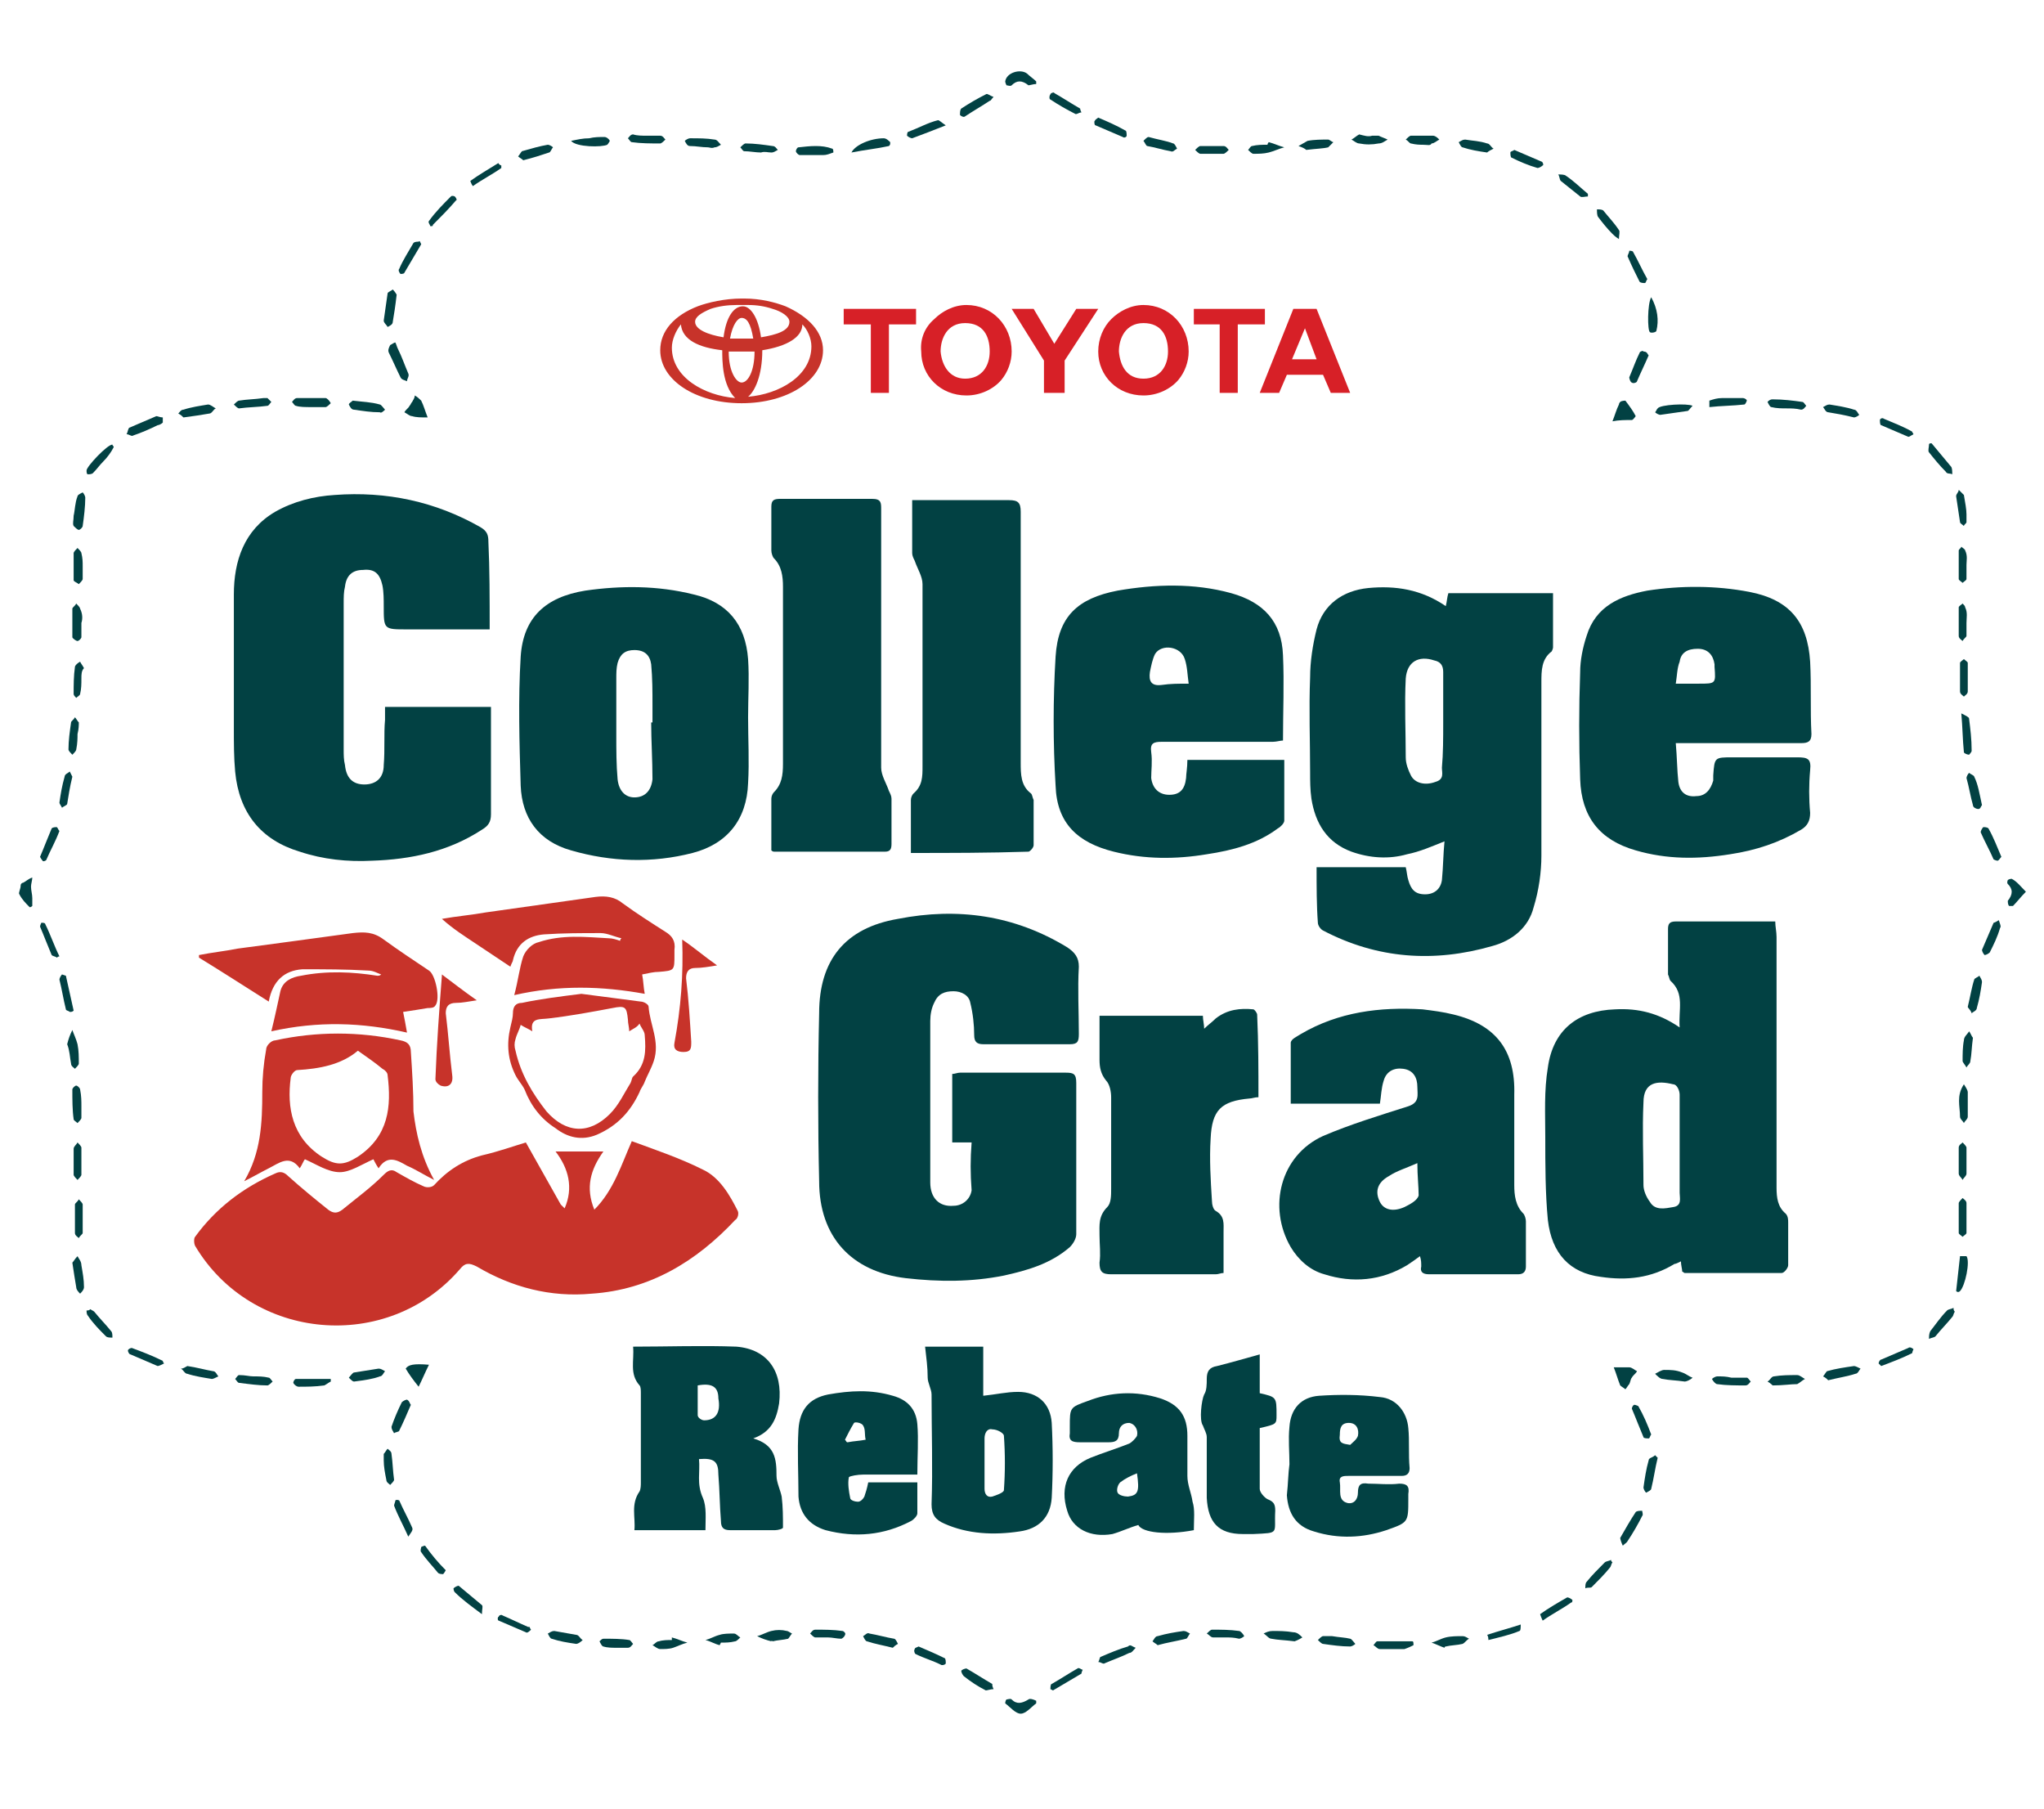 <?xml version="1.0" encoding="utf-8"?>
<!-- Generator: Adobe Illustrator 22.1.0, SVG Export Plug-In . SVG Version: 6.00 Build 0)  -->
<svg version="1.1" id="Layer_1" xmlns="http://www.w3.org/2000/svg" xmlns:xlink="http://www.w3.org/1999/xlink" x="0px" y="0px"
	 viewBox="0 0 158.2 140" style="enable-background:new 0 0 158.2 140;" xml:space="preserve">
<style type="text/css">
	.st0{fill:#024143;}
	.st1{fill:#C7332A;}
	.st2{clip-path:url(#SVGID_2_);fill:#D72027;}
	.st3{clip-path:url(#SVGID_2_);}
	.st4{clip-path:url(#SVGID_4_);fill:#D72027;}
</style>
<g id="Sl9aqx_1_">
	<g>
		<path class="st0" d="M75.2,88.4c-0.6,0-1,0-1.5,0c0-1.8,0-3.5,0-5.3c0.2,0,0.4-0.1,0.6-0.1c2.7,0,5.4,0,8.2,0
			c0.6,0,0.8,0.1,0.8,0.8c0,3.9,0,7.8,0,11.7c0,0.3-0.2,0.7-0.5,1c-1.5,1.3-3.3,1.8-5.1,2.2c-2.5,0.5-5,0.5-7.6,0.2
			c-4.2-0.5-6.7-3.2-6.7-7.5c-0.1-4.3-0.1-8.7,0-13c0-4.1,2-6.6,6.1-7.3c4.6-0.9,9-0.3,13.1,2.2c0.6,0.4,0.9,0.8,0.9,1.5
			c-0.1,1.7,0,3.5,0,5.2c0,0.6-0.1,0.8-0.7,0.8c-2.2,0-4.5,0-6.7,0c-0.5,0-0.7-0.2-0.7-0.7c0-0.8-0.1-1.7-0.3-2.5
			c-0.1-0.6-0.7-0.9-1.3-0.9c-0.7,0-1.2,0.2-1.5,0.9c-0.2,0.4-0.3,0.9-0.3,1.4c0,4.2,0,8.3,0,12.5c0,1.2,0.7,1.9,1.8,1.8
			c0.7,0,1.3-0.5,1.4-1.2C75.1,90.8,75.1,89.7,75.2,88.4z"/>
		<path class="st0" d="M101.9,67.1c2.4,0,4.6,0,6.9,0c0.1,0.4,0.1,0.7,0.2,1c0.2,0.7,0.5,1.1,1.3,1.1c0.7,0,1.2-0.4,1.3-1.1
			c0.1-1,0.1-2,0.2-3c-1,0.4-1.9,0.8-2.9,1c-1.4,0.4-2.9,0.3-4.3-0.2c-1.9-0.7-2.8-2.2-3.1-4.1c-0.1-0.7-0.1-1.4-0.1-2
			c0-2.5-0.1-4.9,0-7.4c0-1.2,0.2-2.5,0.5-3.7c0.5-1.9,2-3,4-3.2c2.1-0.2,4.1,0.1,6,1.4c0.1-0.4,0.1-0.7,0.2-1c2.7,0,5.4,0,8.1,0
			c0,1.4,0,2.8,0,4.2c0,0.1-0.1,0.3-0.1,0.3c-0.8,0.6-0.8,1.5-0.8,2.4c0,4.5,0,9,0,13.4c0,1.3-0.2,2.7-0.6,4c-0.4,1.6-1.7,2.6-3.2,3
			c-4.5,1.3-8.9,1-13.1-1.2c-0.2-0.1-0.4-0.4-0.4-0.6C101.9,70.1,101.9,68.6,101.9,67.1z M111.7,55.9
			C111.7,55.9,111.7,55.9,111.7,55.9c0-1.3,0-2.6,0-3.9c0-0.5-0.2-0.8-0.7-0.9c-1.2-0.4-2.1,0.1-2.2,1.4c-0.1,2,0,4.1,0,6.1
			c0,0.5,0.2,1,0.4,1.4c0.3,0.6,1.1,0.8,1.9,0.5c0.7-0.2,0.5-0.7,0.5-1.1C111.7,58.3,111.7,57.1,111.7,55.9z"/>
		<path class="st0" d="M37.9,48.7c-2.2,0-4.3,0-6.4,0c-1.8,0-1.8,0-1.8-1.8c0-0.5,0-1.1-0.1-1.6c-0.2-0.9-0.6-1.3-1.5-1.2
			c-0.8,0-1.3,0.4-1.4,1.3c-0.1,0.4-0.1,0.8-0.1,1.3c0,3.8,0,7.5,0,11.3c0,0.4,0,0.8,0.1,1.2c0.1,1,0.6,1.5,1.5,1.5
			c0.9,0,1.5-0.5,1.5-1.5c0.1-1.2,0-2.4,0.1-3.5c0-0.3,0-0.6,0-1c2.8,0,5.4,0,8.2,0c0,0.3,0,0.5,0,0.8c0,2.5,0,5,0,7.5
			c0,0.6-0.2,0.9-0.7,1.2c-2.6,1.7-5.5,2.3-8.5,2.4c-1.9,0.1-3.8-0.1-5.6-0.7c-3-0.9-4.7-3-5-6.2c-0.1-1.1-0.1-2.2-0.1-3.3
			c0-3.5,0-7,0-10.4c0-2.6,0.8-5,3.2-6.4c1.4-0.8,3-1.2,4.6-1.3c4-0.3,7.8,0.5,11.3,2.5c0.5,0.3,0.6,0.6,0.6,1.1
			C37.9,44,37.9,46.3,37.9,48.7z"/>
		<path class="st0" d="M130,79.5c-0.1-1.4,0.4-2.6-0.7-3.6c-0.1-0.1-0.1-0.3-0.2-0.5c0-1.2,0-2.3,0-3.5c0-0.4,0.1-0.6,0.6-0.6
			c2.5,0,5.1,0,7.7,0c0,0.4,0.1,0.8,0.1,1.2c0,6.5,0,12.9,0,19.4c0,0.8,0.1,1.5,0.7,2c0.2,0.2,0.2,0.5,0.2,0.7c0,1.1,0,2.2,0,3.3
			c0,0.2-0.3,0.6-0.5,0.6c-2.5,0-5,0-7.5,0c-0.1,0-0.1-0.1-0.2-0.1c0-0.2-0.1-0.5-0.1-0.8c-0.2,0.1-0.4,0.2-0.5,0.2
			c-1.8,1.1-3.7,1.3-5.7,1c-2.4-0.3-3.8-1.8-4.1-4.4c-0.2-2.1-0.2-4.3-0.2-6.4c0-1.8-0.1-3.6,0.2-5.4c0.4-2.9,2.3-4.4,5.2-4.5
			C126.8,78,128.4,78.4,130,79.5z M130,88.5C130,88.5,130,88.5,130,88.5c0-1.3,0-2.6,0-3.8c0-0.3-0.2-0.8-0.5-0.8
			c-1.2-0.3-2.3-0.2-2.3,1.4c-0.1,2.1,0,4.2,0,6.4c0,0.4,0.2,0.9,0.5,1.3c0.4,0.7,1.2,0.5,1.8,0.4c0.7-0.1,0.5-0.7,0.5-1.1
			C130,90.9,130,89.7,130,88.5z"/>
		<path class="st1" d="M40.7,88.4c0.9,1.6,1.8,3.2,2.7,4.8c0.1,0.1,0.2,0.2,0.3,0.3c0.7-1.6,0.3-3.1-0.7-4.4c1.3,0,2.4,0,3.7,0
			c-1,1.4-1.4,2.8-0.7,4.5c1.5-1.5,2.1-3.5,2.9-5.3c1.9,0.7,3.7,1.3,5.5,2.2c1.3,0.6,2.1,2,2.7,3.2c0.1,0.2,0,0.6-0.2,0.7
			c-3,3.2-6.6,5.4-11.1,5.7c-3.2,0.3-6.2-0.5-8.9-2.1c-0.6-0.3-0.9-0.3-1.3,0.2c-5.6,6.5-16.1,5.6-20.5-1.8c-0.1-0.2-0.1-0.6,0-0.7
			c1.6-2.2,3.7-3.8,6.2-4.9c0.4-0.2,0.7-0.1,1,0.2c1,0.9,2.1,1.8,3.1,2.6c0.4,0.3,0.7,0.3,1.1,0c1.1-0.9,2.2-1.7,3.2-2.7
			c0.3-0.3,0.6-0.5,1-0.2c0.7,0.4,1.4,0.8,2.1,1.1c0.2,0.1,0.6,0.1,0.8-0.1c1-1.1,2.2-1.9,3.7-2.3C38.6,89.1,39.7,88.7,40.7,88.4z"
			/>
		<path class="st0" d="M109.9,97.2c-0.4,0.3-0.7,0.5-1,0.7c-2,1.2-4.2,1.4-6.4,0.7c-1.1-0.3-2-1.1-2.6-2.1c-1.8-3.1-0.8-7.1,2.5-8.6
			c2.1-0.9,4.4-1.6,6.6-2.3c0.9-0.3,0.7-0.9,0.7-1.5c0-0.7-0.3-1.3-1.1-1.4c-0.7-0.1-1.3,0.2-1.5,0.9c-0.2,0.6-0.2,1.2-0.3,1.8
			c-2.3,0-4.5,0-6.9,0c0-1.6,0-3.1,0-4.7c0-0.3,0.5-0.5,0.8-0.7c2.9-1.7,6.1-2.1,9.4-1.9c0.8,0.1,1.6,0.2,2.4,0.4
			c3.3,0.8,4.8,2.8,4.7,6.2c0,2.3,0,4.7,0,7c0,0.8,0.1,1.6,0.7,2.2c0.1,0.1,0.2,0.4,0.2,0.6c0,1.2,0,2.3,0,3.5
			c0,0.4-0.2,0.6-0.6,0.6c-2.3,0-4.6,0-6.9,0c-0.5,0-0.7-0.2-0.6-0.6C110,97.7,110,97.5,109.9,97.2z M109.7,90
			c-0.9,0.4-1.6,0.6-2.2,1c-0.9,0.5-1.1,1.2-0.7,2c0.3,0.6,1,0.8,1.9,0.4c0.4-0.2,1-0.5,1.1-0.9C109.8,91.8,109.7,91,109.7,90z"/>
		<path class="st0" d="M91.9,58.8c2.5,0,4.9,0,7.5,0c0,1.6,0,3.2,0,4.7c0,0.2-0.3,0.5-0.5,0.6c-1.6,1.2-3.5,1.7-5.5,2
			c-2.4,0.4-4.8,0.4-7.2-0.2c-2.8-0.7-4.4-2.2-4.5-5.1c-0.2-3.3-0.2-6.7,0-10c0.2-3.1,1.7-4.5,4.8-5.1c2.9-0.5,5.9-0.6,8.8,0.2
			c2.5,0.7,3.9,2.2,4,4.8c0.1,2.2,0,4.3,0,6.6c-0.2,0-0.5,0.1-0.8,0.1c-2.9,0-5.8,0-8.6,0c-0.6,0-0.9,0.1-0.8,0.8c0.1,0.7,0,1.4,0,2
			c0.1,0.8,0.6,1.3,1.4,1.3c0.8,0,1.2-0.4,1.3-1.3C91.8,59.9,91.9,59.4,91.9,58.8z M92,52.9c-0.1-0.7-0.1-1.3-0.3-1.9
			c-0.3-1-1.8-1.2-2.3-0.4C89.2,51,89.1,51.5,89,52c-0.1,0.7,0.1,1.1,0.9,1C90.6,52.9,91.2,52.9,92,52.9z"/>
		<path class="st0" d="M129.7,57.5c0.1,1.1,0.1,2.1,0.2,3c0.1,0.8,0.6,1.2,1.4,1.1c0.7,0,1.1-0.5,1.3-1.2c0-0.1,0-0.3,0-0.4
			c0.1-1.4,0.1-1.4,1.5-1.4c1.7,0,3.4,0,5,0c0.8,0,1.1,0.1,1,1c-0.1,1.1-0.1,2.2,0,3.3c0,0.6-0.2,1-0.7,1.3c-1.7,1-3.5,1.6-5.5,1.9
			c-2.5,0.4-4.9,0.4-7.3-0.3c-2.8-0.8-4.2-2.6-4.3-5.5c-0.1-2.8-0.1-5.5,0-8.3c0-0.9,0.2-1.9,0.5-2.8c0.7-2.3,2.6-3.1,4.7-3.5
			c2.6-0.4,5.3-0.4,7.9,0.1c3.1,0.6,4.5,2.3,4.7,5.4c0.1,1.9,0,3.7,0.1,5.6c0,0.6-0.3,0.7-0.8,0.7c-2.8,0-5.7,0-8.5,0
			C130.5,57.5,130.2,57.5,129.7,57.5z M129.7,52.9c0.7,0,1.3,0,1.8,0c1.3,0,1.3,0,1.2-1.3c0-0.1,0-0.2,0-0.2
			c-0.1-0.7-0.5-1.2-1.3-1.2c-0.8,0-1.3,0.3-1.4,1C129.8,51.7,129.8,52.3,129.7,52.9z"/>
		<path class="st0" d="M57.9,55.5c0,1.7,0.1,3.4,0,5.1c-0.1,2.8-1.6,4.7-4.3,5.4c-3.1,0.8-6.3,0.7-9.4-0.2c-2.5-0.7-3.8-2.5-3.9-5
			c-0.1-3.3-0.2-6.7,0-10c0.2-3,1.9-4.6,5-5.1c2.8-0.4,5.6-0.4,8.4,0.3c2.6,0.6,4,2.3,4.2,5C58,52.5,57.9,54,57.9,55.5z M50.4,55.9
			c0,0,0.1,0,0.1,0c0-0.4,0-0.9,0-1.3c0-1.1,0-2.1-0.1-3.2c-0.1-0.7-0.5-1.1-1.3-1.1c-0.7,0-1.1,0.3-1.3,1c-0.1,0.4-0.1,0.8-0.1,1.2
			c0,1.5,0,2.9,0,4.4c0,1.1,0,2.3,0.1,3.4c0.1,0.9,0.6,1.4,1.3,1.4c0.8,0,1.3-0.5,1.4-1.4C50.5,58.8,50.4,57.3,50.4,55.9z"/>
		<path class="st0" d="M59.7,65.8c0-1.3,0-2.7,0-4c0-0.2,0.1-0.4,0.2-0.5c0.6-0.6,0.7-1.3,0.7-2.2c0-4.6,0-9.2,0-13.7
			c0-0.8-0.1-1.6-0.7-2.2c-0.1-0.1-0.2-0.4-0.2-0.6c0-1.1,0-2.3,0-3.4c0-0.5,0.2-0.6,0.7-0.6c2.4,0,4.8,0,7.1,0
			c0.7,0,0.7,0.3,0.7,0.8c0,4.2,0,8.3,0,12.5c0,2.5,0,5,0,7.5c0,0.6,0.4,1.2,0.6,1.8c0.1,0.2,0.2,0.4,0.2,0.6c0,1.2,0,2.3,0,3.5
			c0,0.4-0.1,0.6-0.5,0.6c-2.9,0-5.7,0-8.6,0C59.9,65.9,59.8,65.9,59.7,65.8z"/>
		<path class="st0" d="M70.5,66c0-1.4,0-2.8,0-4.1c0-0.2,0.1-0.4,0.2-0.5c0.7-0.6,0.7-1.3,0.7-2.1c0-4.7,0-9.4,0-14.1
			c0-0.6-0.4-1.2-0.6-1.8c-0.1-0.2-0.2-0.4-0.2-0.6c0-1.3,0-2.7,0-4.1c0.3,0,0.6,0,0.9,0c2.2,0,4.4,0,6.6,0c0.7,0,0.9,0.2,0.9,0.9
			c0,6.5,0,12.9,0,19.4c0,0.9,0,1.8,0.8,2.4c0.1,0.1,0.1,0.3,0.2,0.5c0,1.2,0,2.3,0,3.5c0,0.2-0.3,0.5-0.4,0.5
			C76.5,66,73.5,66,70.5,66z"/>
		<path class="st0" d="M97.4,84.9c-0.3,0-0.5,0.1-0.7,0.1c-2.2,0.2-2.9,0.9-3,3.1c-0.1,1.6,0,3.2,0.1,4.8c0,0.3,0.1,0.7,0.3,0.8
			c0.7,0.4,0.6,1,0.6,1.6c0,1.1,0,2.1,0,3.2c-0.2,0-0.4,0.1-0.6,0.1c-2.7,0-5.4,0-8.1,0c-0.7,0-0.9-0.2-0.9-0.9c0.1-0.7,0-1.4,0-2.1
			c0-0.8-0.1-1.5,0.6-2.2c0.3-0.3,0.3-0.9,0.3-1.4c0-2.4,0-4.7,0-7.1c0-0.4-0.1-1-0.4-1.3c-0.4-0.5-0.5-1-0.5-1.6c0-1.1,0-2.2,0-3.4
			c2.7,0,5.3,0,8,0c0,0.3,0.1,0.7,0.1,1c0.3-0.3,0.6-0.5,0.9-0.8C95,78.1,96,78,97,78.1c0.1,0,0.3,0.3,0.3,0.4
			C97.4,80.7,97.4,82.8,97.4,84.9z"/>
		<path class="st0" d="M49,104.2c2.7,0,5.4-0.1,8,0c2.4,0.2,3.6,1.9,3.3,4.4c-0.2,1.2-0.6,2.2-2,2.7c1.7,0.5,1.8,1.6,1.8,2.9
			c0,0.5,0.3,1.1,0.4,1.6c0.1,0.8,0.1,1.6,0.1,2.4c0,0.1-0.4,0.2-0.6,0.2c-1.2,0-2.4,0-3.5,0c-0.5,0-0.7-0.2-0.7-0.7
			c-0.1-1.2-0.1-2.4-0.2-3.6c0-1-0.3-1.3-1.5-1.2c0.1,1-0.2,1.9,0.3,3c0.3,0.7,0.2,1.6,0.2,2.5c-1.9,0-3.6,0-5.5,0
			c0.1-1-0.3-2,0.4-3c0.1-0.2,0.1-0.5,0.1-0.7c0-2.3,0-4.6,0-6.9c0-0.2,0-0.5-0.1-0.6C48.7,106.3,49.1,105.3,49,104.2z M54,107.2
			c0,0.1,0,0.3,0,0.4c0,0.6,0,1.3,0,1.9c0,0.2,0.3,0.4,0.5,0.4c0.9,0,1.3-0.6,1.1-1.7C55.6,107.3,55.1,107,54,107.2z"/>
		<path class="st0" d="M71.6,104.2c1.6,0,3,0,4.5,0c0,1.3,0,2.6,0,3.8c1-0.1,1.8-0.3,2.7-0.3c1.5,0,2.5,0.9,2.6,2.4
			c0.1,1.9,0.1,3.9,0,5.8c-0.1,1.5-1,2.4-2.5,2.6c-2,0.3-4,0.2-5.8-0.6c-0.7-0.3-1-0.7-1-1.5c0.1-2.8,0-5.7,0-8.5
			c0-0.4-0.3-0.9-0.3-1.3C71.8,105.8,71.7,105.1,71.6,104.2z M76.2,113.2c0,0.7,0,1.4,0,2c0,0.4,0.2,0.7,0.6,0.6
			c0.3-0.1,0.9-0.3,0.9-0.5c0.1-1.4,0.1-2.8,0-4.2c0-0.2-0.5-0.5-0.9-0.5c-0.4-0.1-0.6,0.3-0.6,0.7C76.2,112,76.2,112.6,76.2,113.2z
			"/>
		<path class="st1" d="M21,79.8c0.3-1.2,0.5-2.2,0.7-3.1c0.2-0.8,0.9-1.1,1.6-1.2c2-0.4,4-0.3,5.9,0c0.1,0,0.2,0,0.3-0.1
			c-0.3-0.1-0.6-0.3-1-0.3c-1.7-0.1-3.4-0.1-5.1-0.1c-1.4,0.1-2.3,0.9-2.6,2.5c-1.9-1.2-3.6-2.3-5.4-3.4c0-0.1,0-0.1,0-0.2
			c1-0.2,2-0.3,3-0.5c3-0.4,6-0.8,8.9-1.2c0.9-0.1,1.6-0.1,2.4,0.5c1.1,0.8,2.3,1.6,3.5,2.4c0.5,0.3,0.9,2.2,0.5,2.7
			c-0.1,0.2-0.4,0.2-0.6,0.2c-0.6,0.1-1.2,0.2-1.9,0.3c0.1,0.5,0.2,1,0.3,1.6C28,79.1,24.6,79,21,79.8z"/>
		<path class="st1" d="M39.8,77c0.3-1.1,0.4-2.1,0.7-3c0.2-0.5,0.7-1,1.2-1.1c1.8-0.6,3.6-0.4,5.4-0.3c0.3,0,0.6,0.1,0.9,0.2
			c0-0.1,0-0.1,0.1-0.2c-0.5-0.1-1.1-0.4-1.6-0.4c-1.5,0-2.9,0-4.4,0.1c-1.2,0.1-2.1,0.7-2.4,2c0,0.1-0.1,0.2-0.2,0.5
			c-0.9-0.6-1.8-1.2-2.7-1.8c-0.9-0.6-1.7-1.1-2.6-1.9c1.1-0.2,2.3-0.3,3.4-0.5c2.8-0.4,5.7-0.8,8.5-1.2c0.8-0.1,1.5,0,2.1,0.5
			c1.1,0.8,2.2,1.5,3.3,2.2c0.5,0.3,0.8,0.7,0.7,1.4c0,0.1,0,0.3,0,0.4c0,1.2,0,1.2-1.2,1.3c-0.4,0-0.8,0.1-1.3,0.2
			c0.1,0.5,0.1,1,0.2,1.5C46.6,76.3,43.3,76.2,39.8,77z"/>
		<path class="st0" d="M92.4,118.4c-2.1,0.4-4,0.2-4.3-0.4c-0.7,0.2-1.3,0.5-2,0.7c-1.7,0.3-3.1-0.4-3.5-1.8
			c-0.6-1.9,0.1-3.4,1.8-4.1c1-0.4,2-0.7,3-1.1c0.2-0.1,0.5-0.4,0.6-0.6c0.1-0.4-0.1-0.9-0.6-1c-0.5,0-0.8,0.3-0.8,0.8
			c0,0.6-0.3,0.7-0.8,0.7c-0.7,0-1.5,0-2.2,0c-0.6,0-0.9-0.1-0.8-0.7c0-0.2,0-0.4,0-0.5c0-1.5,0-1.5,1.4-2c1.8-0.7,3.7-0.8,5.6-0.2
			c1.5,0.5,2.1,1.4,2.1,2.9c0,1,0,2,0,3.1c0,0.7,0.3,1.3,0.4,2C92.5,116.8,92.4,117.6,92.4,118.4z M88,114c-0.5,0.2-0.9,0.4-1.3,0.7
			c-0.2,0.2-0.3,0.6-0.2,0.8c0.1,0.2,0.5,0.3,0.8,0.3C88.1,115.7,88.2,115.4,88,114z"/>
		<path class="st0" d="M67.2,114.7c1.2,0,2.5,0,3.8,0c0,0.8,0,1.6,0,2.4c0,0.2-0.3,0.5-0.5,0.6c-2.1,1.1-4.3,1.3-6.6,0.7
			c-1.3-0.4-2-1.3-2.1-2.6c0-1.7-0.1-3.5,0-5.2c0.1-1.5,0.8-2.4,2.3-2.7c1.7-0.3,3.3-0.4,5,0.1c1.1,0.3,1.8,1,1.9,2.2
			c0.1,1.2,0,2.5,0,3.9c-1.4,0-2.8,0-4.2,0c-0.4,0-1,0.1-1.1,0.2c-0.1,0.5,0,1.1,0.1,1.6c0,0.2,0.4,0.3,0.6,0.3
			c0.2,0,0.4-0.2,0.5-0.4C67,115.5,67.1,115.2,67.2,114.7z M65.4,111.4c0.1,0.1,0.1,0.2,0.2,0.2c0.5-0.1,0.9-0.1,1.4-0.2
			c-0.1-0.4,0-0.8-0.2-1.1c-0.1-0.2-0.6-0.3-0.7-0.2C65.8,110.6,65.6,111,65.4,111.4z"/>
		<path class="st0" d="M99.8,113.3c0-1-0.1-1.9,0-2.9c0.1-1.4,0.9-2.3,2.3-2.4c1.5-0.1,3.1-0.1,4.7,0.1c1.3,0.1,2.1,1.2,2.2,2.4
			c0.1,1,0,2,0.1,3.1c0,0.4-0.2,0.6-0.6,0.6c-1.4,0-2.7,0-4.1,0c-0.4,0-0.8,0-0.7,0.5c0.1,0.6-0.2,1.4,0.6,1.6
			c0.5,0.1,0.8-0.3,0.8-0.8c0-0.6,0.2-0.8,0.8-0.7c0.8,0,1.6,0.1,2.4,0c0.6,0,0.8,0.2,0.7,0.8c0,0.1,0,0.3,0,0.4
			c0,1.8,0,1.8-1.7,2.4c-1.8,0.6-3.7,0.7-5.6,0.1c-1.4-0.4-2-1.4-2.1-2.8C99.7,114.8,99.7,114,99.8,113.3
			C99.8,113.3,99.8,113.3,99.8,113.3z M104.5,111.8c0.2-0.2,0.5-0.4,0.6-0.7c0.1-0.5-0.1-1-0.7-1c-0.6,0-0.7,0.4-0.7,0.9
			C103.6,111.7,103.9,111.7,104.5,111.8z"/>
		<path class="st1" d="M33.6,91.3c-0.8-0.4-1.4-0.8-2.1-1.1c-0.7-0.4-1.5-0.9-2.2,0.2c-0.2-0.3-0.3-0.5-0.4-0.7
			c-0.9,0.4-1.8,1-2.6,1c-0.9,0-1.8-0.6-2.7-1c-0.1,0.1-0.2,0.4-0.4,0.7c-0.8-1.1-1.6-0.4-2.4,0c-0.6,0.3-1.1,0.6-1.9,1
			c1.3-2.2,1.4-4.5,1.4-6.9c0-1.1,0.1-2.2,0.3-3.3c0-0.3,0.4-0.7,0.7-0.7c3.2-0.7,6.5-0.7,9.7,0c0.5,0.1,0.8,0.3,0.8,0.9
			c0.1,1.5,0.2,3.1,0.2,4.6C32.2,87.7,32.6,89.5,33.6,91.3z M27.7,81.3c-1.3,1.1-3,1.4-4.7,1.5c-0.2,0-0.5,0.4-0.5,0.6
			c-0.3,2.3,0.1,4.6,2.4,6.1c1.1,0.7,1.7,0.7,2.8,0c2.4-1.6,2.6-3.9,2.3-6.3c0-0.2-0.2-0.4-0.4-0.5C29,82.2,28.4,81.8,27.7,81.3z"/>
		<path class="st0" d="M97.5,104.8c0,1.1,0,2.1,0,3c1.3,0.3,1.3,0.3,1.3,1.7c0,0.7,0,0.7-1.3,1c0,1.5,0,3.1,0,4.7
			c0,0.3,0.4,0.7,0.6,0.8c0.5,0.2,0.6,0.4,0.6,0.9c-0.1,1.8,0.4,1.7-1.7,1.8c-0.3,0-0.5,0-0.8,0c-1.9,0-2.7-0.9-2.8-2.8
			c0-1.6,0-3.1,0-4.7c0-0.3-0.2-0.6-0.3-0.9c-0.3-0.4-0.1-2,0.1-2.4c0.2-0.3,0.2-0.8,0.2-1.2c0-0.6,0.2-0.9,0.8-1
			C95.4,105.4,96.4,105.1,97.5,104.8z"/>
		<path class="st1" d="M45,76.9c1.5,0.2,3.1,0.4,4.6,0.6c0.2,0,0.6,0.2,0.6,0.4c0.1,1.4,0.9,2.7,0.4,4.2c-0.2,0.6-0.5,1.1-0.7,1.6
			c-0.1,0.3-0.3,0.5-0.4,0.8c-0.7,1.5-1.7,2.6-3.3,3.3c-1.2,0.5-2.3,0.2-3.2-0.5c-1.1-0.7-1.9-1.7-2.4-3c-0.2-0.4-0.5-0.7-0.7-1.1
			c-0.6-1.2-0.7-2.4-0.4-3.7c0.1-0.4,0.2-0.8,0.2-1.1c0-0.5,0.2-0.8,0.7-0.8C41.8,77.3,43.4,77.1,45,76.9z M48.7,79.8
			c0-0.3-0.1-0.6-0.1-0.9c-0.1-1-0.2-1.1-1.2-0.9c-1.6,0.3-3.2,0.6-4.9,0.8c-0.7,0.1-1.5-0.1-1.3,1c-0.3-0.2-0.6-0.3-0.9-0.5
			c-0.1,0.4-0.3,0.7-0.4,1.1c-0.1,0.3-0.1,0.6,0,0.9c0.4,1.8,1.3,3.3,2.4,4.7c1.5,1.7,3.3,1.8,4.9,0.2c0.7-0.7,1.1-1.6,1.6-2.4
			c0.1-0.2,0.1-0.4,0.2-0.5c1-0.9,1-2,0.9-3.2c0-0.3-0.3-0.6-0.4-0.9C49.3,79.5,49,79.6,48.7,79.8z"/>
		<path class="st1" d="M52.8,72.7c0.9,0.6,1.7,1.3,2.7,2c-0.6,0.1-1.2,0.2-1.7,0.2c-0.5,0-0.7,0.3-0.7,0.8c0.2,1.6,0.3,3.3,0.4,4.9
			c0,0.5,0,0.8-0.6,0.8c-0.5,0-0.8-0.2-0.7-0.7C52.7,78,52.9,75.4,52.8,72.7C52.8,72.7,52.8,72.6,52.8,72.7z"/>
		<path class="st1" d="M34.2,75.4c0.8,0.6,1.7,1.3,2.7,2c-0.7,0.1-1.1,0.2-1.6,0.2c-0.6,0-0.8,0.3-0.8,0.8c0.2,1.6,0.3,3.2,0.5,4.8
			c0.1,0.7-0.3,1-0.9,0.8c-0.2-0.1-0.4-0.3-0.4-0.5c0.1-2.7,0.3-5.4,0.5-8C34.2,75.5,34.2,75.4,34.2,75.4z"/>
		<path class="st0" d="M6.4,94.3c0,0.4,0,0.7,0,1.1c0,0.1-0.2,0.2-0.3,0.4c-0.1-0.1-0.3-0.2-0.3-0.4c0-0.7,0-1.5,0-2.2
			c0-0.1,0.2-0.2,0.3-0.4c0.1,0.1,0.3,0.3,0.3,0.4C6.4,93.6,6.4,93.9,6.4,94.3z"/>
		<path class="st0" d="M5.7,89.8c0-0.3,0-0.6,0-0.9c0-0.2,0.2-0.3,0.3-0.5c0.1,0.1,0.3,0.3,0.3,0.4c0,0.7,0,1.4,0,2.1
			c0,0.1-0.2,0.3-0.3,0.4c-0.1-0.1-0.3-0.3-0.3-0.4C5.7,90.6,5.7,90.2,5.7,89.8C5.7,89.8,5.7,89.8,5.7,89.8z"/>
		<path class="st0" d="M109.4,127.3c-0.2,0.1-0.4,0.2-0.7,0.3c-0.6,0-1.3,0-1.9,0c-0.2,0-0.3-0.2-0.5-0.3c0.1-0.1,0.2-0.3,0.3-0.3
			c0.9,0,1.8,0,2.7,0C109.4,127,109.4,127.1,109.4,127.3z"/>
		<path class="st0" d="M134,106.6c0.4,0,0.8,0,1.2,0c0.1,0,0.2,0.2,0.3,0.3c-0.1,0.1-0.2,0.3-0.4,0.3c-0.7,0-1.5,0-2.2-0.1
			c-0.1,0-0.3-0.2-0.4-0.4c0.1-0.1,0.3-0.2,0.4-0.2C133.3,106.5,133.6,106.5,134,106.6C134,106.5,134,106.6,134,106.6z"/>
		<path class="st0" d="M6.4,43.8c0,0.3,0,0.7,0,1c0,0.1-0.2,0.3-0.3,0.4C6,45.1,5.7,45,5.7,44.9c0-0.7,0-1.4,0-2.1
			c0-0.1,0.2-0.3,0.3-0.4c0.1,0.1,0.3,0.3,0.3,0.4C6.4,43.2,6.4,43.5,6.4,43.8C6.4,43.8,6.4,43.8,6.4,43.8z"/>
		<path class="st0" d="M6.3,48.2c0,0.4,0,0.7,0,1.1c0,0.1-0.2,0.3-0.3,0.3c-0.1,0-0.4-0.2-0.4-0.3c0-0.7,0-1.5,0-2.2
			c0-0.1,0.2-0.2,0.3-0.4c0.1,0.1,0.3,0.3,0.3,0.4C6.4,47.5,6.4,47.9,6.3,48.2C6.4,48.2,6.3,48.2,6.3,48.2z"/>
		<path class="st0" d="M152.3,52.5c0,0.3,0,0.7,0,1c0,0.2-0.2,0.3-0.3,0.4c-0.1-0.1-0.3-0.2-0.3-0.4c0-0.7,0-1.5,0-2.2
			c0-0.1,0.2-0.2,0.3-0.3c0.1,0.1,0.3,0.2,0.3,0.3C152.3,51.7,152.3,52.1,152.3,52.5C152.3,52.5,152.3,52.5,152.3,52.5z"/>
		<path class="st0" d="M94.9,126.7c-0.3,0-0.7,0-1,0c-0.2,0-0.3-0.2-0.5-0.3c0.1-0.1,0.3-0.3,0.4-0.3c0.7,0,1.4,0,2.1,0.1
			c0.1,0,0.3,0.2,0.4,0.4c-0.1,0.1-0.3,0.2-0.4,0.2C95.5,126.7,95.2,126.7,94.9,126.7C94.9,126.7,94.9,126.7,94.9,126.7z"/>
		<path class="st0" d="M24.2,31.5c-0.6,0-1,0-1.3-0.1c-0.1,0-0.2-0.2-0.3-0.3c0.1-0.1,0.2-0.3,0.4-0.3c0.7,0,1.4,0,2.2,0
			c0.1,0,0.3,0.2,0.4,0.4c-0.1,0.1-0.3,0.3-0.4,0.3C24.7,31.5,24.3,31.5,24.2,31.5z"/>
		<path class="st0" d="M25.6,106.9c-0.2,0.1-0.3,0.2-0.5,0.3c-0.7,0.1-1.4,0.1-2,0.1c-0.1,0-0.3-0.1-0.4-0.3c0-0.1,0.1-0.3,0.2-0.3
			c0.9,0,1.8,0,2.7,0C25.6,106.7,25.6,106.8,25.6,106.9z"/>
		<path class="st0" d="M152,83.9c0.2,0.3,0.3,0.5,0.3,0.6c0,0.6,0,1.3,0,1.9c0,0.2-0.2,0.3-0.3,0.5c-0.1-0.2-0.3-0.3-0.3-0.5
			C151.7,85.6,151.4,84.8,152,83.9z"/>
		<path class="st0" d="M132.3,31c0.3-0.1,0.6-0.2,1-0.2c0.5,0,1.1,0,1.6,0c0.1,0,0.3,0.1,0.3,0.2c0,0-0.1,0.3-0.2,0.3
			c-0.9,0.1-1.8,0.1-2.7,0.2C132.3,31.4,132.3,31.2,132.3,31z"/>
		<path class="st0" d="M20.4,30.8c0,0,0.2,0,0.3,0c0.1,0.1,0.2,0.2,0.3,0.3c-0.1,0.1-0.2,0.3-0.3,0.3c-0.7,0.1-1.5,0.1-2.2,0.2
			c-0.1,0-0.3-0.2-0.4-0.3c0.1-0.1,0.3-0.3,0.4-0.3C19.1,30.9,19.7,30.9,20.4,30.8z"/>
		<path class="st0" d="M100.2,127c-0.8-0.1-1.3-0.1-1.8-0.2c-0.2,0-0.4-0.3-0.6-0.4c0.2-0.1,0.4-0.2,0.7-0.2c0.5,0,1,0,1.6,0.1
			c0.3,0,0.5,0.2,0.7,0.4C100.5,126.9,100.2,127,100.2,127z"/>
		<path class="st0" d="M47.7,127.5c-0.3,0-0.7,0-1-0.1c-0.1,0-0.2-0.2-0.3-0.4c0.1-0.1,0.2-0.2,0.3-0.2c0.7,0,1.4,0,2,0.1
			c0.1,0,0.2,0.2,0.3,0.3c-0.1,0.1-0.2,0.3-0.4,0.3C48.4,127.5,48.1,127.5,47.7,127.5z"/>
		<path class="st0" d="M137.2,107.2c0,0-0.2-0.2-0.4-0.3c0.2-0.1,0.3-0.4,0.5-0.4c0.6-0.1,1.2-0.1,1.8-0.1c0.2,0,0.4,0.2,0.6,0.3
			c-0.2,0.1-0.4,0.3-0.6,0.4C138.6,107.1,138,107.2,137.2,107.2z"/>
		<path class="st0" d="M5.6,97.7c0.1-0.1,0.2-0.3,0.4-0.5c0.1,0.2,0.3,0.4,0.3,0.7c0.1,0.6,0.2,1.1,0.2,1.7c0,0.2-0.2,0.4-0.3,0.5
			c-0.1-0.1-0.3-0.3-0.3-0.5C5.8,99,5.7,98.4,5.6,97.7z"/>
		<path class="st0" d="M58.9,11.8c-0.4,0-0.9-0.1-1.3-0.1c-0.1,0-0.2-0.2-0.3-0.3c0.1-0.1,0.3-0.3,0.4-0.3c0.7,0,1.4,0.1,2.1,0.2
			c0.2,0,0.3,0.2,0.4,0.3c-0.2,0.1-0.3,0.2-0.5,0.2C59.4,11.8,59.2,11.7,58.9,11.8C58.9,11.7,58.9,11.7,58.9,11.8z"/>
		<path class="st0" d="M151.8,55.2c0.4,0.2,0.6,0.3,0.6,0.4c0.1,0.8,0.2,1.6,0.2,2.5c0,0.1-0.2,0.3-0.2,0.3c-0.1,0-0.4-0.1-0.4-0.2
			C151.9,57.2,151.9,56.3,151.8,55.2z"/>
		<path class="st0" d="M5.7,39.9c0.1-0.4,0.1-1,0.3-1.5c0-0.1,0.2-0.2,0.4-0.3c0.1,0.1,0.2,0.3,0.2,0.4c0,0.7-0.1,1.5-0.2,2.2
			c0,0.1-0.2,0.3-0.3,0.3c-0.1,0-0.3-0.2-0.4-0.3C5.6,40.5,5.7,40.3,5.7,39.9z"/>
		<path class="st0" d="M130.4,106.9c-0.7-0.1-1.2-0.1-1.7-0.2c-0.2,0-0.4-0.2-0.6-0.4c0.2-0.1,0.5-0.3,0.7-0.3c0.5,0,0.9,0,1.4,0.2
			c0.3,0.1,0.5,0.3,0.8,0.4C130.8,106.8,130.5,106.9,130.4,106.9z"/>
		<path class="st0" d="M138.3,31.6c-0.4,0-0.8,0-1.2-0.1c-0.1,0-0.2-0.2-0.3-0.4c0.1-0.1,0.2-0.2,0.4-0.2c0.8,0,1.6,0.1,2.3,0.2
			c0.1,0,0.2,0.2,0.3,0.3c-0.1,0.1-0.2,0.3-0.4,0.3C139,31.6,138.6,31.6,138.3,31.6C138.3,31.5,138.3,31.5,138.3,31.6z"/>
		<path class="st0" d="M27.4,106.9c-0.1,0-0.2-0.1-0.4-0.3c0.1-0.1,0.3-0.4,0.4-0.4c0.6-0.1,1.3-0.2,1.9-0.3c0.2,0,0.3,0.1,0.5,0.2
			c-0.1,0.1-0.2,0.4-0.4,0.4C28.9,106.7,28.2,106.8,27.4,106.9z"/>
		<path class="st0" d="M103.1,126.6c0.6,0.1,1,0.1,1.4,0.2c0.1,0,0.3,0.3,0.4,0.4c-0.1,0.1-0.3,0.2-0.4,0.2c-0.7,0-1.4-0.1-2.1-0.2
			c-0.1,0-0.3-0.2-0.4-0.3c0.1-0.1,0.3-0.3,0.4-0.3C102.8,126.6,103.1,126.6,103.1,126.6z"/>
		<path class="st0" d="M153.4,62.3c-0.1,0.1-0.1,0.3-0.3,0.3c-0.1,0-0.4-0.1-0.4-0.3c-0.2-0.7-0.3-1.4-0.5-2.1
			c0-0.1,0.1-0.3,0.2-0.4c0.1,0.1,0.4,0.2,0.4,0.3C153.1,60.7,153.2,61.4,153.4,62.3z"/>
		<path class="st0" d="M30.7,22.8c-0.1,0.9-0.2,1.5-0.3,2.1c0,0.2-0.2,0.3-0.4,0.4c-0.1-0.2-0.3-0.3-0.3-0.5
			c0.1-0.7,0.2-1.4,0.3-2.1c0-0.1,0.3-0.2,0.4-0.3C30.6,22.6,30.7,22.8,30.7,22.8z"/>
		<path class="st0" d="M14.5,105.7c0.7,0.1,1.4,0.3,2,0.4c0.2,0,0.3,0.3,0.4,0.4c-0.2,0.1-0.4,0.2-0.5,0.2c-0.6-0.1-1.3-0.2-1.9-0.4
			c-0.2,0-0.3-0.3-0.5-0.4C14.2,105.9,14.3,105.8,14.5,105.7z"/>
		<path class="st0" d="M12.6,32.7c-0.1,0.1-0.3,0.2-0.4,0.2c-0.6,0.3-1.3,0.6-1.9,0.8c-0.1,0.1-0.3-0.1-0.5-0.1
			c0.1-0.2,0.1-0.4,0.2-0.5c0.7-0.3,1.4-0.6,2.1-0.9c0.1,0,0.3,0.1,0.5,0.1C12.6,32.6,12.6,32.6,12.6,32.7z"/>
		<path class="st0" d="M14.2,32.3c-0.1-0.1-0.2-0.2-0.4-0.3c0.1-0.1,0.2-0.3,0.4-0.3c0.6-0.2,1.3-0.3,1.9-0.4c0.2,0,0.4,0.2,0.6,0.3
			c-0.2,0.1-0.3,0.4-0.5,0.4C15.6,32.1,15,32.2,14.2,32.3z"/>
		<path class="st0" d="M127.8,111c-0.1,0.1-0.1,0.3-0.2,0.3c-0.1,0-0.4,0-0.4-0.1c-0.3-0.7-0.6-1.5-0.9-2.2c0-0.1,0.1-0.3,0.2-0.3
			c0.1,0,0.3,0.1,0.3,0.1C127.2,109.5,127.5,110.2,127.8,111z"/>
		<path class="st0" d="M152.7,80.3c-0.1,0.7-0.1,1.3-0.2,1.8c0,0.2-0.2,0.3-0.3,0.5c-0.1-0.2-0.3-0.4-0.3-0.5c0-0.5,0-1.1,0.1-1.6
			c0-0.3,0.3-0.5,0.4-0.7C152.5,79.9,152.6,80.2,152.7,80.3z"/>
		<path class="st0" d="M5.2,80.8c0.1-0.4,0.2-0.7,0.4-1.1C5.7,80,5.9,80.4,6,80.8c0.1,0.5,0.1,1,0.1,1.5c0,0.1-0.2,0.3-0.3,0.4
			c-0.1-0.1-0.3-0.2-0.3-0.4C5.4,81.8,5.4,81.3,5.2,80.8C5.3,80.8,5.3,80.8,5.2,80.8z"/>
		<path class="st0" d="M127.8,23c0.5,0.9,0.6,1.8,0.4,2.6c0,0.1-0.4,0.2-0.5,0.1C127.5,25.6,127.5,23.5,127.8,23z"/>
		<path class="st0" d="M44.2,10.9c0.5-0.1,0.9-0.2,1.4-0.2c0.4-0.1,0.8-0.1,1.2-0.1c0.1,0,0.3,0.1,0.4,0.3c0,0-0.1,0.2-0.2,0.3
			C46.6,11.4,44.6,11.4,44.2,10.9z"/>
		<path class="st0" d="M30.6,26.5c0.1,0.2,0.1,0.3,0.2,0.5c0.3,0.6,0.5,1.2,0.8,1.9c0.1,0.2-0.1,0.4-0.1,0.6
			c-0.2-0.1-0.4-0.1-0.5-0.3c-0.3-0.6-0.6-1.3-0.9-1.9c-0.1-0.2,0-0.4,0.1-0.6C30.4,26.6,30.5,26.5,30.6,26.5z"/>
		<path class="st0" d="M50,10.5c0.4,0,0.7,0,1.1,0c0.2,0,0.3,0.2,0.4,0.3c-0.1,0.1-0.3,0.3-0.4,0.3c-0.7,0-1.5,0-2.2-0.1
			c-0.1,0-0.2-0.2-0.3-0.3c0.1-0.1,0.2-0.3,0.4-0.3C49.3,10.5,49.7,10.5,50,10.5C50,10.5,50,10.5,50,10.5z"/>
		<path class="st0" d="M27.3,31c0.8,0.1,1.4,0.1,2.1,0.3c0.1,0,0.3,0.3,0.4,0.4c-0.1,0.1-0.3,0.3-0.4,0.2c-0.7,0-1.3-0.1-2-0.2
			c-0.2,0-0.3-0.2-0.4-0.4C27,31.2,27.2,31.1,27.3,31z"/>
		<path class="st0" d="M106.2,10.5c0.2,0,0.4,0,0.5,0c0.2,0.1,0.5,0.2,0.7,0.3c-0.2,0.1-0.4,0.3-0.7,0.3c-0.5,0.1-1,0.1-1.5,0
			c-0.2,0-0.4-0.2-0.6-0.3c0.2-0.1,0.4-0.3,0.6-0.4C105.6,10.5,105.9,10.6,106.2,10.5C106.2,10.6,106.2,10.6,106.2,10.5z"/>
		<path class="st0" d="M141.5,106.8c-0.1-0.1-0.2-0.2-0.4-0.3c0.1-0.1,0.2-0.3,0.3-0.4c0.7-0.2,1.4-0.3,2.1-0.4
			c0.1,0,0.3,0.1,0.5,0.2c-0.1,0.1-0.2,0.4-0.4,0.4C143,106.5,142.3,106.6,141.5,106.8z"/>
		<path class="st0" d="M128.3,112.8c-0.2,0.8-0.3,1.6-0.5,2.4c0,0.1-0.2,0.2-0.4,0.3c-0.1-0.1-0.2-0.3-0.2-0.4
			c0.1-0.7,0.2-1.4,0.4-2.1c0-0.2,0.3-0.2,0.5-0.4C128.2,112.7,128.3,112.8,128.3,112.8z"/>
		<path class="st0" d="M40.5,12.4c-0.1-0.1-0.3-0.2-0.4-0.3c0.1-0.1,0.2-0.3,0.3-0.4c0.7-0.2,1.4-0.4,2-0.5c0.1,0,0.3,0.1,0.4,0.2
			c-0.1,0.1-0.2,0.4-0.3,0.4C41.9,12,41.3,12.2,40.5,12.4z"/>
		<path class="st0" d="M33.3,17.5c0-0.1-0.2-0.3-0.1-0.4c0.5-0.7,1.1-1.3,1.7-1.9c0.1-0.1,0.3,0,0.3,0c0.1,0.1,0.2,0.3,0.1,0.3
			c-0.6,0.7-1.2,1.3-1.8,1.9C33.5,17.5,33.5,17.5,33.3,17.5z"/>
		<path class="st0" d="M89.6,127.3c-0.1-0.1-0.3-0.2-0.4-0.3c0.1-0.1,0.2-0.4,0.4-0.4c0.7-0.2,1.3-0.3,2-0.4c0.2,0,0.3,0.1,0.5,0.2
			c-0.1,0.1-0.2,0.4-0.3,0.4C91,127,90.3,127.1,89.6,127.3z"/>
		<path class="st0" d="M5.4,78.3c-0.1-0.1-0.3-0.1-0.3-0.2c-0.2-0.8-0.3-1.5-0.5-2.3c0-0.1,0.1-0.3,0.2-0.4c0,0,0.3,0.1,0.3,0.1
			c0.2,0.9,0.4,1.8,0.6,2.7C5.6,78.3,5.5,78.3,5.4,78.3z"/>
		<path class="st0" d="M73.2,9.7c-1,0.4-1.8,0.7-2.6,1c-0.1,0-0.3-0.1-0.4-0.2c0,0,0-0.3,0.1-0.3c0.8-0.3,1.5-0.7,2.3-0.9
			C72.7,9.3,72.9,9.5,73.2,9.7z"/>
		<path class="st0" d="M76.9,7.5c-0.2,0.2-0.2,0.3-0.3,0.3c-0.6,0.4-1.3,0.8-1.9,1.2c-0.1,0.1-0.3,0-0.4-0.1c0-0.2,0-0.4,0.1-0.5
			c0.6-0.4,1.3-0.8,1.9-1.1C76.4,7.2,76.6,7.4,76.9,7.5z"/>
		<path class="st0" d="M32.6,18.9c-0.4,0.7-0.9,1.5-1.3,2.2c0,0.1-0.3,0.1-0.3,0.1c-0.1-0.1-0.2-0.3-0.1-0.4c0.3-0.7,0.7-1.3,1.1-2
			c0.1-0.1,0.3-0.1,0.4-0.1C32.5,18.6,32.5,18.7,32.6,18.9z"/>
		<path class="st0" d="M124.8,120.9c-0.1,0.1-0.1,0.3-0.2,0.4c-0.4,0.5-0.9,1-1.4,1.5c-0.1,0.1-0.3,0-0.5,0.1c0-0.2,0-0.4,0.1-0.5
			c0.4-0.5,0.9-1,1.4-1.5c0.1-0.1,0.3-0.1,0.5-0.2C124.6,120.6,124.7,120.8,124.8,120.9z"/>
		<path class="st0" d="M148.1,104.4c-0.1,0.2-0.1,0.3-0.1,0.3c-0.8,0.4-1.6,0.7-2.4,1c0,0-0.2-0.2-0.2-0.2c0-0.1,0.1-0.3,0.2-0.3
			c0.7-0.3,1.4-0.6,2.1-0.9C147.8,104.2,148,104.3,148.1,104.4z"/>
		<path class="st0" d="M121.7,123.8c0,0.1,0,0.2-0.1,0.2c-0.7,0.5-1.5,0.9-2.2,1.4c-0.1-0.2-0.2-0.5-0.2-0.5
			c0.7-0.5,1.4-0.9,2.1-1.3C121.4,123.6,121.6,123.7,121.7,123.8z"/>
		<path class="st0" d="M8.8,34.6C8.6,35,8.3,35.4,8,35.7c-0.3,0.3-0.5,0.6-0.8,0.9c-0.1,0.1-0.3,0.1-0.4,0.1c-0.1,0-0.1-0.2-0.1-0.3
			c0-0.3,1.6-2,2-2C8.7,34.5,8.8,34.5,8.8,34.6z"/>
		<path class="st0" d="M131,31.4c-0.2,0.2-0.3,0.4-0.4,0.4c-0.7,0.1-1.4,0.2-2.1,0.3c-0.1,0-0.3-0.1-0.4-0.2
			c0.1-0.1,0.1-0.2,0.2-0.3C128.5,31.3,130.6,31.2,131,31.4z"/>
		<path class="st0" d="M6,56.8C6,57.1,6,57.5,5.9,58c0,0.1-0.2,0.3-0.3,0.4c-0.1-0.1-0.3-0.3-0.3-0.4c0-0.7,0.1-1.4,0.2-2.1
			c0-0.1,0.2-0.2,0.3-0.4c0.1,0.1,0.2,0.3,0.3,0.4C6.1,56.1,6.1,56.4,6,56.8z"/>
		<path class="st0" d="M68.8,11.3c-0.9,0.2-1.9,0.3-2.9,0.5c0.3-0.6,1.5-1.1,2.5-1.1c0.2,0,0.4,0.2,0.5,0.3
			C68.9,11.2,68.9,11.2,68.8,11.3z"/>
		<path class="st0" d="M54.8,11.4c-0.5,0-0.9-0.1-1.4-0.1c-0.2,0-0.3-0.2-0.4-0.4c0.1-0.1,0.3-0.2,0.4-0.2c0.7,0,1.3,0,1.9,0.1
			c0.2,0,0.3,0.2,0.5,0.4c-0.2,0.1-0.3,0.2-0.5,0.2C55.1,11.5,54.9,11.4,54.8,11.4z"/>
		<path class="st0" d="M154.9,66.3c-0.1,0.1-0.2,0.3-0.3,0.3c-0.1,0-0.3-0.1-0.3-0.1c-0.3-0.7-0.7-1.4-1-2.1c0-0.1,0.1-0.3,0.2-0.4
			c0.1,0,0.3,0,0.4,0.1C154.3,64.8,154.6,65.6,154.9,66.3z"/>
		<path class="st0" d="M2.3,70.2c-0.3-0.3-0.6-0.6-0.8-1c-0.1-0.1,0.1-0.4,0.1-0.7c0-0.1,0.1-0.2,0.2-0.2C2,68.2,2.2,68,2.5,67.9
			c0,0.2-0.1,0.5-0.1,0.7c0,0.3,0.1,0.6,0.1,0.9c0,0.2,0,0.4,0,0.6C2.4,70.2,2.3,70.2,2.3,70.2z"/>
		<path class="st0" d="M152.3,77.9c0.2-0.8,0.3-1.5,0.5-2.1c0-0.1,0.3-0.2,0.4-0.3c0.1,0.2,0.2,0.3,0.2,0.5c-0.1,0.7-0.2,1.3-0.4,2
			c0,0.2-0.3,0.3-0.4,0.4C152.5,78.1,152.3,78,152.3,77.9z"/>
		<path class="st0" d="M110.1,11.2c-0.2,0-0.5,0-0.9-0.1c-0.1,0-0.2-0.2-0.4-0.3c0.1-0.1,0.3-0.3,0.4-0.3c0.6,0,1.1,0,1.7,0
			c0.2,0,0.4,0.2,0.5,0.3c-0.2,0.1-0.4,0.3-0.6,0.3C110.7,11.3,110.5,11.2,110.1,11.2z"/>
		<path class="st0" d="M111.8,127.5c-0.3-0.1-0.7-0.3-1-0.4c0.4-0.1,0.7-0.3,1.1-0.4c0.4-0.1,0.9-0.1,1.3-0.1c0.2,0,0.3,0.1,0.5,0.2
			c-0.2,0.1-0.3,0.3-0.5,0.4c-0.4,0.1-0.9,0.1-1.3,0.2C111.8,127.4,111.8,127.5,111.8,127.5z"/>
		<path class="st0" d="M64.1,126.7c-0.3,0-0.7,0-1,0c-0.1,0-0.3-0.2-0.4-0.3c0.1-0.1,0.2-0.3,0.4-0.3c0.7,0,1.4,0,2.1,0.1
			c0.1,0,0.3,0.2,0.2,0.3c0,0.1-0.2,0.3-0.3,0.3C64.8,126.8,64.4,126.7,64.1,126.7C64.1,126.7,64.1,126.7,64.1,126.7z"/>
		<path class="st0" d="M80.2,6.5c-0.2,0-0.5,0.1-0.6,0.1c-0.5-0.4-0.9-0.4-1.3,0c-0.1,0.1-0.3,0-0.4,0c0,0-0.1-0.2-0.1-0.3
			c0.1-0.7,1.2-1,1.7-0.6c0.2,0.2,0.5,0.4,0.7,0.6C80.2,6.4,80.2,6.4,80.2,6.5z"/>
		<path class="st0" d="M101.1,11.6c-0.1-0.1-0.3-0.2-0.6-0.3c0.2-0.1,0.5-0.3,0.7-0.4c0.5-0.1,1.1-0.1,1.6-0.1
			c0.1,0,0.3,0.2,0.4,0.2c-0.1,0.1-0.3,0.3-0.4,0.4C102.4,11.5,101.9,11.5,101.1,11.6z"/>
		<path class="st0" d="M98.2,11c0.4,0.1,0.8,0.3,1.2,0.4c-0.4,0.1-0.8,0.3-1.2,0.4c-0.4,0.1-0.8,0.1-1.2,0.1c-0.1,0-0.3-0.2-0.4-0.3
			c0.1-0.1,0.2-0.3,0.3-0.3c0.4-0.1,0.8-0.1,1.2-0.1C98.1,11.1,98.2,11,98.2,11z"/>
		<path class="st0" d="M29.7,113c0-0.2,0-0.3,0-0.5c0.1-0.1,0.2-0.3,0.3-0.4c0.1,0.1,0.3,0.2,0.3,0.4c0.1,0.7,0.1,1.3,0.2,2
			c0,0.1-0.2,0.3-0.3,0.4c-0.1-0.1-0.3-0.2-0.3-0.4C29.8,114,29.7,113.5,29.7,113C29.7,113,29.7,113,29.7,113z"/>
		<path class="st0" d="M38.8,12.8c0,0.1,0,0.2,0,0.2c-0.7,0.5-1.5,0.9-2.2,1.4c-0.1-0.1-0.2-0.4-0.2-0.4c0.7-0.5,1.4-0.9,2.2-1.4
			C38.5,12.6,38.7,12.8,38.8,12.8z"/>
		<path class="st0" d="M87.9,127.5c-0.2,0.2-0.3,0.4-0.5,0.4c-0.6,0.3-1.2,0.5-1.9,0.8c-0.1,0.1-0.3-0.1-0.5-0.1
			c0.1-0.1,0.1-0.4,0.2-0.4c0.7-0.3,1.4-0.6,2.1-0.8C87.5,127.2,87.6,127.4,87.9,127.5z"/>
		<path class="st0" d="M80.2,131.8c-0.4,0.3-0.8,0.8-1.2,0.8c-0.4,0-0.8-0.5-1.2-0.8c0,0,0-0.2,0.1-0.3c0.1,0,0.3-0.1,0.4,0
			c0.4,0.4,0.8,0.3,1.3,0c0.1-0.1,0.4,0,0.6,0.1C80.2,131.6,80.2,131.7,80.2,131.8z"/>
		<path class="st0" d="M148.1,33.6c-0.2,0.1-0.3,0.2-0.4,0.2c-0.7-0.3-1.4-0.6-2.1-0.9c-0.1,0-0.1-0.3-0.1-0.4
			c0-0.1,0.2-0.2,0.3-0.1c0.7,0.3,1.5,0.6,2.2,1C147.9,33.3,148,33.4,148.1,33.6z"/>
		<path class="st0" d="M19.6,106.5c0.4,0,0.8,0,1.2,0.1c0.1,0,0.2,0.2,0.3,0.3c-0.1,0.1-0.3,0.3-0.4,0.3c-0.7,0-1.4-0.1-2.2-0.2
			c-0.1,0-0.2-0.2-0.3-0.3c0.1-0.1,0.2-0.3,0.3-0.3C19,106.4,19.3,106.5,19.6,106.5z"/>
		<path class="st0" d="M154.7,71.2c0.1,0.3,0.2,0.5,0.1,0.6c-0.2,0.7-0.5,1.3-0.8,1.9c-0.1,0.1-0.3,0.2-0.4,0.2
			c-0.1-0.1-0.2-0.3-0.2-0.4c0.3-0.7,0.6-1.4,0.9-2.1C154.3,71.4,154.4,71.4,154.7,71.2z"/>
		<path class="st0" d="M4.6,64.3c-0.3,0.8-0.7,1.5-1,2.2c0,0.1-0.3,0.2-0.3,0.1c-0.1-0.1-0.2-0.3-0.2-0.3c0.3-0.7,0.6-1.5,0.9-2.2
			C4.1,64,4.3,64,4.4,64C4.5,64.1,4.5,64.2,4.6,64.3z"/>
		<path class="st0" d="M5.6,60.1c-0.2,0.8-0.3,1.5-0.4,2.1c0,0.1-0.3,0.2-0.4,0.3c-0.1-0.2-0.2-0.3-0.2-0.4c0.1-0.7,0.2-1.3,0.4-2
			c0-0.2,0.3-0.3,0.4-0.4C5.5,59.9,5.6,60.1,5.6,60.1z"/>
		<path class="st0" d="M7,101.3c0.1,0.1,0.2,0.1,0.3,0.2c0.4,0.5,0.9,1,1.3,1.5c0.1,0.1,0.1,0.3,0.1,0.5c-0.2,0-0.4,0-0.5-0.1
			c-0.5-0.5-1-1-1.4-1.6c-0.1-0.1-0.1-0.3-0.1-0.4C6.8,101.4,6.9,101.4,7,101.3z"/>
		<path class="st0" d="M12.7,105.5c-0.2,0.1-0.4,0.2-0.5,0.2c-0.7-0.3-1.4-0.6-2.1-0.9c-0.1,0-0.2-0.2-0.2-0.3
			c0-0.1,0.2-0.2,0.3-0.2c0.8,0.3,1.6,0.6,2.4,1C12.6,105.3,12.6,105.4,12.7,105.5z"/>
		<path class="st0" d="M124.9,105.8c0.5,0,0.8,0,1.2,0c0.2,0,0.4,0.2,0.6,0.3c-0.1,0.2-0.3,0.3-0.4,0.5c-0.1,0.1-0.1,0.3-0.2,0.5
			c-0.1,0.1-0.2,0.3-0.3,0.4c-0.1-0.1-0.3-0.2-0.4-0.3C125.2,106.7,125.1,106.3,124.9,105.8z"/>
		<path class="st0" d="M4.4,74.1C4.3,74,4.1,74,4,73.9c-0.3-0.7-0.6-1.5-0.9-2.2c0-0.1,0.1-0.3,0.1-0.3c0.1,0,0.3,0,0.3,0.1
			c0.4,0.8,0.7,1.7,1.1,2.5C4.6,74,4.5,74,4.4,74.1z"/>
		<path class="st0" d="M151.6,94.1c0-0.3,0-0.7,0-1c0-0.1,0.2-0.3,0.3-0.4c0.1,0.1,0.3,0.2,0.3,0.4c0,0.7,0,1.5,0,2.3
			c0,0.1-0.2,0.2-0.3,0.3c-0.1-0.1-0.3-0.2-0.3-0.3C151.6,94.9,151.6,94.5,151.6,94.1C151.6,94.1,151.6,94.1,151.6,94.1z"/>
		<path class="st0" d="M152.2,43.7c0,0.4,0,0.7,0,1.1c0,0.1-0.2,0.2-0.3,0.3c-0.1-0.1-0.3-0.2-0.3-0.3c0-0.7,0-1.5,0-2.2
			c0-0.1,0.2-0.2,0.2-0.3c0.1,0.1,0.3,0.2,0.3,0.3C152.3,43,152.2,43.4,152.2,43.7z"/>
		<path class="st0" d="M37.3,124.9c-0.8-0.6-1.5-1.1-2.1-1.7c-0.1-0.1-0.1-0.3-0.1-0.3c0.1-0.1,0.3-0.2,0.4-0.2
			c0.6,0.5,1.2,1,1.8,1.5C37.4,124.3,37.3,124.5,37.3,124.9z"/>
		<path class="st0" d="M125.6,119.6c-0.1-0.2-0.2-0.5-0.2-0.6c0.4-0.7,0.8-1.4,1.2-2c0.1-0.1,0.3-0.1,0.5-0.1c0,0.1,0.1,0.3,0,0.4
			c-0.3,0.6-0.7,1.3-1.1,1.9C125.9,119.4,125.8,119.4,125.6,119.6z"/>
		<path class="st0" d="M31.6,118.9c-0.4-0.9-0.8-1.6-1.1-2.4c0-0.1,0.1-0.3,0.1-0.4c0.1-0.1,0.3,0,0.3,0c0.3,0.7,0.7,1.4,1,2.1
			C32,118.4,31.8,118.6,31.6,118.9z"/>
		<path class="st0" d="M143.5,32.3c-0.8-0.2-1.4-0.3-2-0.4c-0.2,0-0.3-0.3-0.4-0.4c0.2-0.1,0.3-0.2,0.5-0.2c0.6,0.1,1.3,0.2,1.9,0.4
			c0.2,0,0.3,0.3,0.4,0.4C143.8,32.2,143.6,32.3,143.5,32.3z"/>
		<path class="st0" d="M124.8,32.6c0.2-0.5,0.3-0.9,0.5-1.3c0-0.1,0.1-0.2,0.1-0.2c0.1-0.1,0.4-0.1,0.4-0.1c0.3,0.4,0.6,0.8,0.8,1.2
			c0,0-0.2,0.3-0.3,0.3C125.8,32.5,125.3,32.5,124.8,32.6z"/>
		<path class="st0" d="M33.1,32.3c-0.5,0-0.9,0-1.2-0.1c-0.2,0-0.4-0.2-0.6-0.3c0.1-0.2,0.3-0.3,0.4-0.5c0.1-0.1,0.1-0.2,0.2-0.3
			c0.1-0.2,0.2-0.3,0.2-0.5c0.2,0.1,0.4,0.3,0.5,0.4C32.8,31.4,32.9,31.8,33.1,32.3z"/>
		<path class="st0" d="M6.3,85.6c0,0.3,0,0.6,0,0.9c0,0.1-0.2,0.3-0.3,0.4c-0.1-0.1-0.3-0.2-0.3-0.3c-0.1-0.7-0.1-1.5-0.1-2.3
			c0-0.1,0.2-0.3,0.3-0.3c0.1,0,0.3,0.2,0.3,0.3C6.3,84.8,6.3,85.2,6.3,85.6C6.3,85.6,6.3,85.6,6.3,85.6z"/>
		<path class="st0" d="M83.7,8.7c-0.2,0-0.4,0.2-0.5,0.1c-0.6-0.3-1.3-0.7-1.9-1.1c-0.1,0-0.1-0.3,0-0.4c0-0.1,0.3-0.2,0.3-0.1
			c0.7,0.4,1.3,0.8,2,1.2C83.6,8.4,83.6,8.5,83.7,8.7z"/>
		<path class="st0" d="M156.8,69c-0.4,0.4-0.7,0.8-1,1.1c0,0-0.3,0-0.3,0c-0.1-0.1-0.1-0.3-0.1-0.4c0.4-0.5,0.4-0.9,0-1.3
			c-0.1-0.1,0-0.3,0-0.3c0.1-0.1,0.3-0.1,0.3-0.1C156.1,68.2,156.4,68.6,156.8,69z"/>
		<path class="st0" d="M88.9,10.6c0.7,0.2,1.4,0.3,1.9,0.5c0.1,0,0.2,0.2,0.3,0.4c-0.2,0.1-0.3,0.3-0.5,0.2
			c-0.6-0.1-1.2-0.3-1.8-0.4c-0.1,0-0.2-0.3-0.3-0.4C88.7,10.7,88.8,10.6,88.9,10.6z"/>
		<path class="st0" d="M151.6,89.8c0-0.3,0-0.7,0-1c0-0.2,0.2-0.3,0.3-0.4c0.1,0.1,0.3,0.3,0.3,0.4c0,0.7,0,1.3,0,2
			c0,0.2-0.2,0.3-0.3,0.5c-0.1-0.2-0.3-0.3-0.3-0.5C151.6,90.4,151.6,90.1,151.6,89.8C151.6,89.8,151.6,89.8,151.6,89.8z"/>
		<path class="st0" d="M6.3,52.5c0,0.4,0,0.8-0.1,1.2c0,0.1-0.2,0.2-0.3,0.3c-0.1-0.1-0.2-0.2-0.2-0.3c0-0.7,0-1.4,0.1-2.1
			c0-0.1,0.2-0.3,0.4-0.4c0.1,0.2,0.2,0.3,0.3,0.5C6.3,51.9,6.3,52.2,6.3,52.5C6.3,52.5,6.3,52.5,6.3,52.5z"/>
		<path class="st0" d="M127.5,21.6c-0.1,0.1-0.1,0.3-0.2,0.3c-0.1,0-0.3,0-0.4-0.1c-0.3-0.6-0.6-1.2-0.9-1.9
			c-0.1-0.1,0.1-0.3,0.1-0.5c0,0,0.3,0,0.3,0.1C126.8,20.2,127.1,20.9,127.5,21.6z"/>
		<path class="st0" d="M33.2,105.6c-0.3,0.6-0.5,1.1-0.8,1.7c-0.4-0.5-0.7-0.9-1-1.4C31.6,105.6,32,105.5,33.2,105.6z"/>
		<path class="st0" d="M31.8,108.7c-0.3,0.7-0.6,1.4-0.9,2c0,0.1-0.3,0.1-0.4,0.2c-0.1-0.2-0.2-0.3-0.2-0.5c0.2-0.6,0.5-1.3,0.8-1.9
			c0.1-0.1,0.3-0.2,0.4-0.2C31.7,108.4,31.7,108.6,31.8,108.7z"/>
		<path class="st0" d="M83.8,129.2c-0.1,0.2-0.1,0.3-0.1,0.3c-0.7,0.4-1.5,0.9-2.2,1.3c0,0-0.2-0.1-0.2-0.1c0-0.1,0-0.4,0.1-0.4
			c0.7-0.4,1.3-0.8,2-1.2C83.5,129,83.7,129.2,83.8,129.2z"/>
		<path class="st0" d="M151.4,99.9c0.1-0.9,0.2-1.8,0.3-2.7c0,0,0.4,0,0.5,0c0.3,0.4-0.1,2.3-0.5,2.7
			C151.6,100,151.5,100,151.4,99.9z"/>
		<path class="st0" d="M151.3,101.5c-0.1,0.1-0.1,0.3-0.2,0.4c-0.4,0.5-0.9,1-1.3,1.5c-0.1,0.1-0.3,0.1-0.5,0.2c0-0.2,0-0.4,0.1-0.6
			c0.4-0.5,0.8-1.1,1.3-1.6c0.1-0.1,0.3-0.1,0.5-0.2C151.2,101.3,151.2,101.4,151.3,101.5z"/>
		<path class="st0" d="M55.7,127.3c-0.4-0.1-0.7-0.3-1.1-0.4c0.4-0.1,0.7-0.3,1.1-0.4c0.3-0.1,0.7-0.1,1.1-0.1
			c0.2,0,0.3,0.2,0.5,0.3c-0.1,0.1-0.3,0.3-0.4,0.3c-0.4,0.1-0.7,0.1-1.1,0.1C55.7,127.3,55.7,127.3,55.7,127.3z"/>
		<path class="st0" d="M115.2,126.9c0-0.3-0.1-0.4-0.1-0.4c0.9-0.3,1.7-0.5,2.6-0.8c0,0.2,0,0.5-0.1,0.5
			C116.9,126.5,116,126.7,115.2,126.9z"/>
		<path class="st0" d="M69.1,127.5c-0.8-0.2-1.4-0.3-2-0.5c-0.1,0-0.2-0.2-0.3-0.4c0.2-0.1,0.3-0.3,0.5-0.2c0.6,0.1,1.3,0.3,1.9,0.4
			c0.1,0,0.2,0.2,0.3,0.4C69.3,127.3,69.2,127.4,69.1,127.5z"/>
		<path class="st0" d="M44.6,127.2c-0.7-0.1-1.3-0.2-1.9-0.4c-0.1,0-0.2-0.2-0.3-0.4c0.2-0.1,0.3-0.2,0.5-0.2
			c0.6,0.1,1.1,0.2,1.7,0.3c0.2,0,0.3,0.3,0.5,0.4C44.9,127.1,44.7,127.2,44.6,127.2z"/>
		<path class="st0" d="M59.7,127c-0.4-0.1-0.7-0.2-1.1-0.4c0.4-0.1,0.7-0.3,1.1-0.4c0.4-0.1,0.8-0.1,1.2,0c0.1,0,0.2,0.1,0.4,0.2
			c-0.1,0.1-0.2,0.3-0.3,0.4c-0.4,0.1-0.8,0.1-1.2,0.2C59.7,126.9,59.7,127,59.7,127z"/>
		<path class="st0" d="M117.2,11.6c0.7,0.3,1.4,0.6,2.1,0.9c0.1,0,0.2,0.3,0.1,0.3c-0.1,0.1-0.3,0.2-0.4,0.2c-0.7-0.2-1.4-0.5-2-0.8
			c-0.1,0-0.1-0.3-0.1-0.4C116.9,11.7,117.1,11.7,117.2,11.6z"/>
		<path class="st0" d="M85,9.1c0.7,0.3,1.4,0.6,2.1,1c0.1,0,0.1,0.3,0.1,0.4c0,0.1-0.2,0.2-0.3,0.1c-0.7-0.3-1.4-0.6-2.1-0.9
			c-0.1,0-0.1-0.2-0.1-0.3C84.8,9.2,84.9,9.2,85,9.1z"/>
		<path class="st0" d="M152.2,39.8c0,0.3,0,0.5,0,0.6c0,0.1-0.2,0.2-0.2,0.3c-0.1-0.1-0.3-0.2-0.3-0.3c-0.1-0.7-0.2-1.3-0.3-2
			c0-0.2,0.2-0.3,0.2-0.5c0.1,0.1,0.3,0.3,0.4,0.4C152.1,38.9,152.2,39.4,152.2,39.8z"/>
		<path class="st0" d="M122.9,15.2c-0.2,0-0.5,0.1-0.6,0c-0.5-0.4-1-0.8-1.5-1.2c-0.1-0.1-0.1-0.4-0.2-0.5c0.2,0,0.5,0,0.6,0.1
			c0.6,0.4,1.1,0.9,1.7,1.4C122.9,15,122.9,15.1,122.9,15.2z"/>
		<path class="st0" d="M52,126.7c0.4,0.1,0.8,0.3,1.2,0.4c-0.4,0.1-0.8,0.3-1.1,0.4c-0.3,0.1-0.7,0.1-1,0.1c-0.2,0-0.4-0.2-0.6-0.3
			c0.2-0.1,0.3-0.3,0.5-0.3c0.3-0.1,0.7-0.1,1-0.1C52,126.7,52,126.7,52,126.7z"/>
		<path class="st0" d="M125.3,18.5c-0.3-0.2-0.4-0.3-0.5-0.4c-0.4-0.4-0.8-0.9-1.1-1.3c-0.1-0.1-0.1-0.4-0.1-0.6
			c0.2,0,0.4,0,0.5,0.1c0.4,0.5,0.8,0.9,1.2,1.5C125.4,17.9,125.3,18.2,125.3,18.5z"/>
		<path class="st0" d="M71.1,127.4c0.7,0.3,1.4,0.6,2,0.9c0.1,0,0.1,0.3,0.1,0.4c0,0.1-0.3,0.2-0.4,0.1c-0.6-0.3-1.3-0.5-1.9-0.8
			c-0.1,0-0.2-0.3-0.1-0.4C70.8,127.5,70.9,127.5,71.1,127.4z"/>
		<path class="st0" d="M152.2,48.2c0,0.3,0,0.7,0,1c0,0.1-0.2,0.2-0.3,0.4c-0.1-0.1-0.3-0.2-0.3-0.4c0-0.7,0-1.4,0-2.2
			c0-0.1,0.2-0.2,0.3-0.3c0.1,0.1,0.2,0.2,0.2,0.3C152.3,47.4,152.2,47.8,152.2,48.2C152.2,48.2,152.2,48.2,152.2,48.2z"/>
		<path class="st0" d="M149.5,34.3c0.5,0.6,1,1.2,1.5,1.8c0.1,0.1,0.1,0.4,0.1,0.6c-0.2-0.1-0.4,0-0.5-0.2c-0.5-0.5-0.9-1-1.3-1.5
			c-0.1-0.1,0-0.4,0-0.6C149.3,34.3,149.4,34.3,149.5,34.3z"/>
		<path class="st0" d="M115.1,11.8c-0.7-0.1-1.3-0.2-1.9-0.4c-0.1,0-0.2-0.2-0.3-0.4c0.2-0.1,0.3-0.2,0.5-0.2
			c0.6,0.1,1.1,0.1,1.7,0.3c0.2,0,0.3,0.3,0.5,0.4C115.4,11.6,115.2,11.7,115.1,11.8z"/>
		<path class="st0" d="M41.1,126.1c-0.1,0.1-0.3,0.3-0.4,0.2c-0.7-0.3-1.4-0.6-2.1-0.9c-0.1,0-0.1-0.3,0-0.3c0-0.1,0.2-0.2,0.3-0.1
			c0.7,0.3,1.3,0.6,2,0.9C41,125.8,41,126,41.1,126.1z"/>
		<path class="st0" d="M34.5,121.5c-0.1,0.2-0.2,0.3-0.2,0.3c-0.1,0-0.3,0-0.4-0.1c-0.4-0.5-0.9-1-1.3-1.6c-0.1-0.1,0-0.3,0-0.4
			c0,0,0.2-0.1,0.3-0.1C33.4,120.3,33.9,120.9,34.5,121.5z"/>
		<path class="st0" d="M76.9,130.7c-0.2,0-0.5,0.1-0.6,0.1c-0.6-0.3-1.2-0.7-1.7-1.1c-0.1-0.1-0.2-0.3-0.2-0.4
			c0-0.1,0.3-0.2,0.4-0.2c0.7,0.4,1.3,0.8,2,1.2C76.8,130.4,76.8,130.5,76.9,130.7z"/>
		<path class="st0" d="M64.5,11.8c-0.3,0.1-0.5,0.2-0.8,0.2c-0.6,0-1.2,0-1.8,0c-0.1,0-0.3-0.2-0.3-0.3c0-0.1,0.1-0.3,0.2-0.3
			c0.9-0.1,1.8-0.2,2.6,0.1C64.5,11.5,64.5,11.7,64.5,11.8z"/>
		<path class="st0" d="M127.6,27.5c-0.3,0.7-0.6,1.3-0.9,2c0,0.1-0.3,0.2-0.4,0.1c-0.1,0-0.2-0.3-0.2-0.4c0.3-0.7,0.5-1.3,0.8-1.9
			c0-0.1,0.3-0.2,0.3-0.1C127.5,27.2,127.5,27.4,127.6,27.5z"/>
		<path class="st0" d="M93.8,11.3c0.3,0,0.6,0,0.9,0c0.2,0,0.3,0.2,0.4,0.3c-0.1,0.1-0.3,0.3-0.4,0.3c-0.6,0-1.2,0-1.8,0
			c-0.1,0-0.3-0.2-0.4-0.3c0.1-0.1,0.3-0.3,0.4-0.3C93.3,11.3,93.5,11.3,93.8,11.3C93.8,11.3,93.8,11.3,93.8,11.3z"/>
		<g id="Artwork_6_1_">
			<g>
				<defs>
					<rect id="SVGID_1_" x="65.3" y="23.6" width="39.2" height="7"/>
				</defs>
				<clipPath id="SVGID_2_">
					<use xlink:href="#SVGID_1_"  style="overflow:visible;"/>
				</clipPath>
				<polygon class="st2" points="65.3,23.9 65.3,25.1 67.4,25.1 67.4,30.4 68.8,30.4 68.8,25.1 70.9,25.1 70.9,23.9 				"/>
				<polygon class="st2" points="80.8,27.9 78.3,23.9 80,23.9 81.6,26.6 83.3,23.9 85,23.9 82.4,27.9 82.4,30.4 80.8,30.4 				"/>
				<path class="st2" d="M101,25.4l0.9,2.4h-1.9L101,25.4z M100.1,23.9l-2.6,6.5h1.5l0.6-1.4h2.8l0.6,1.4h1.5l-2.6-6.5H100.1z"/>
				<polygon class="st2" points="94.4,25.1 92.4,25.1 92.4,23.9 97.9,23.9 97.9,25.1 95.8,25.1 95.8,30.4 94.4,30.4 				"/>
				<g class="st3">
					<defs>
						<rect id="SVGID_3_" x="65.3" y="23.6" width="39.2" height="7"/>
					</defs>
					<clipPath id="SVGID_4_">
						<use xlink:href="#SVGID_3_"  style="overflow:visible;"/>
					</clipPath>
					<path class="st4" d="M72.3,24.7c0.6-0.6,1.5-1.1,2.5-1.1c2,0,3.5,1.6,3.5,3.6c0,0.8-0.3,1.6-0.8,2.2c-0.6,0.7-1.6,1.2-2.7,1.2
						c-2,0-3.5-1.5-3.5-3.4C71.2,26.2,71.6,25.3,72.3,24.7 M74.7,29.3c1.3,0,1.9-1,1.9-2.1c0-1.2-0.5-2.2-1.9-2.2
						c-1.4,0-1.9,1.2-1.9,2.2C72.9,28.3,73.5,29.3,74.7,29.3"/>
					<path class="st4" d="M86,24.7c0.6-0.6,1.5-1.1,2.5-1.1c2,0,3.5,1.6,3.5,3.6c0,0.8-0.3,1.6-0.8,2.2c-0.6,0.7-1.6,1.2-2.7,1.2
						c-2,0-3.5-1.5-3.5-3.4C85,26.2,85.4,25.3,86,24.7 M88.5,29.3c1.3,0,1.9-1,1.9-2.1c0-1.2-0.5-2.2-1.9-2.2
						c-1.4,0-1.9,1.2-1.9,2.2C86.7,28.3,87.2,29.3,88.5,29.3"/>
				</g>
			</g>
		</g>
		<path class="st1" d="M60.8,23.7c-0.8-0.3-1.9-0.6-3.2-0.6c0,0,0,0,0,0c-0.1,0-0.1,0-0.2,0c0,0,0,0,0,0c0,0,0,0,0,0c0,0,0,0,0,0
			c-1.3,0-2.6,0.3-3.4,0.6c-1.8,0.7-2.9,1.9-2.9,3.4c0,2.3,2.7,4.1,6.3,4.1c3.6,0,6.3-1.8,6.3-4.1C63.7,25.7,62.6,24.5,60.8,23.7z
			 M57.9,23.6c0.7,0,1.3,0.1,1.9,0.3c0.7,0.2,1.3,0.6,1.3,1c0,0.7-1,1-2.2,1.2c-0.2-1.5-0.8-2.4-1.4-2.4c-0.7,0-1.3,0.8-1.5,2.4
			c-1.2-0.2-2.2-0.6-2.2-1.2c0-0.4,0.5-0.7,1.2-1c0.6-0.2,1.3-0.3,2-0.3C57.2,23.6,57.7,23.6,57.9,23.6z M58.4,27.2
			c0,1.5-0.5,2.4-1,2.4c-0.4,0-1-0.8-1-2.4c0,0,0,0,0,0c0.3,0,0.6,0,1,0C57.7,27.2,58,27.2,58.4,27.2C58.4,27.1,58.4,27.1,58.4,27.2
			z M57.4,26.2c-0.3,0-0.6,0-0.9,0c0.2-1.1,0.6-1.6,0.9-1.6c0.4,0,0.7,0.4,0.9,1.6C58,26.2,57.7,26.2,57.4,26.2z M56.9,30.8
			c-2.4-0.2-4.9-1.6-4.9-3.9c0-0.6,0.3-1.3,0.7-1.8c0.1,1.2,1.4,1.8,3.2,2C55.9,27.9,55.9,29.8,56.9,30.8z M59,27.1
			c1.9-0.3,3.1-1,3.1-2c0.4,0.4,0.7,1.1,0.7,1.7c0,2.3-2.5,3.7-4.9,3.9C58.4,30.3,59,29.1,59,27.1z"/>
	</g>
</g>
</svg>
